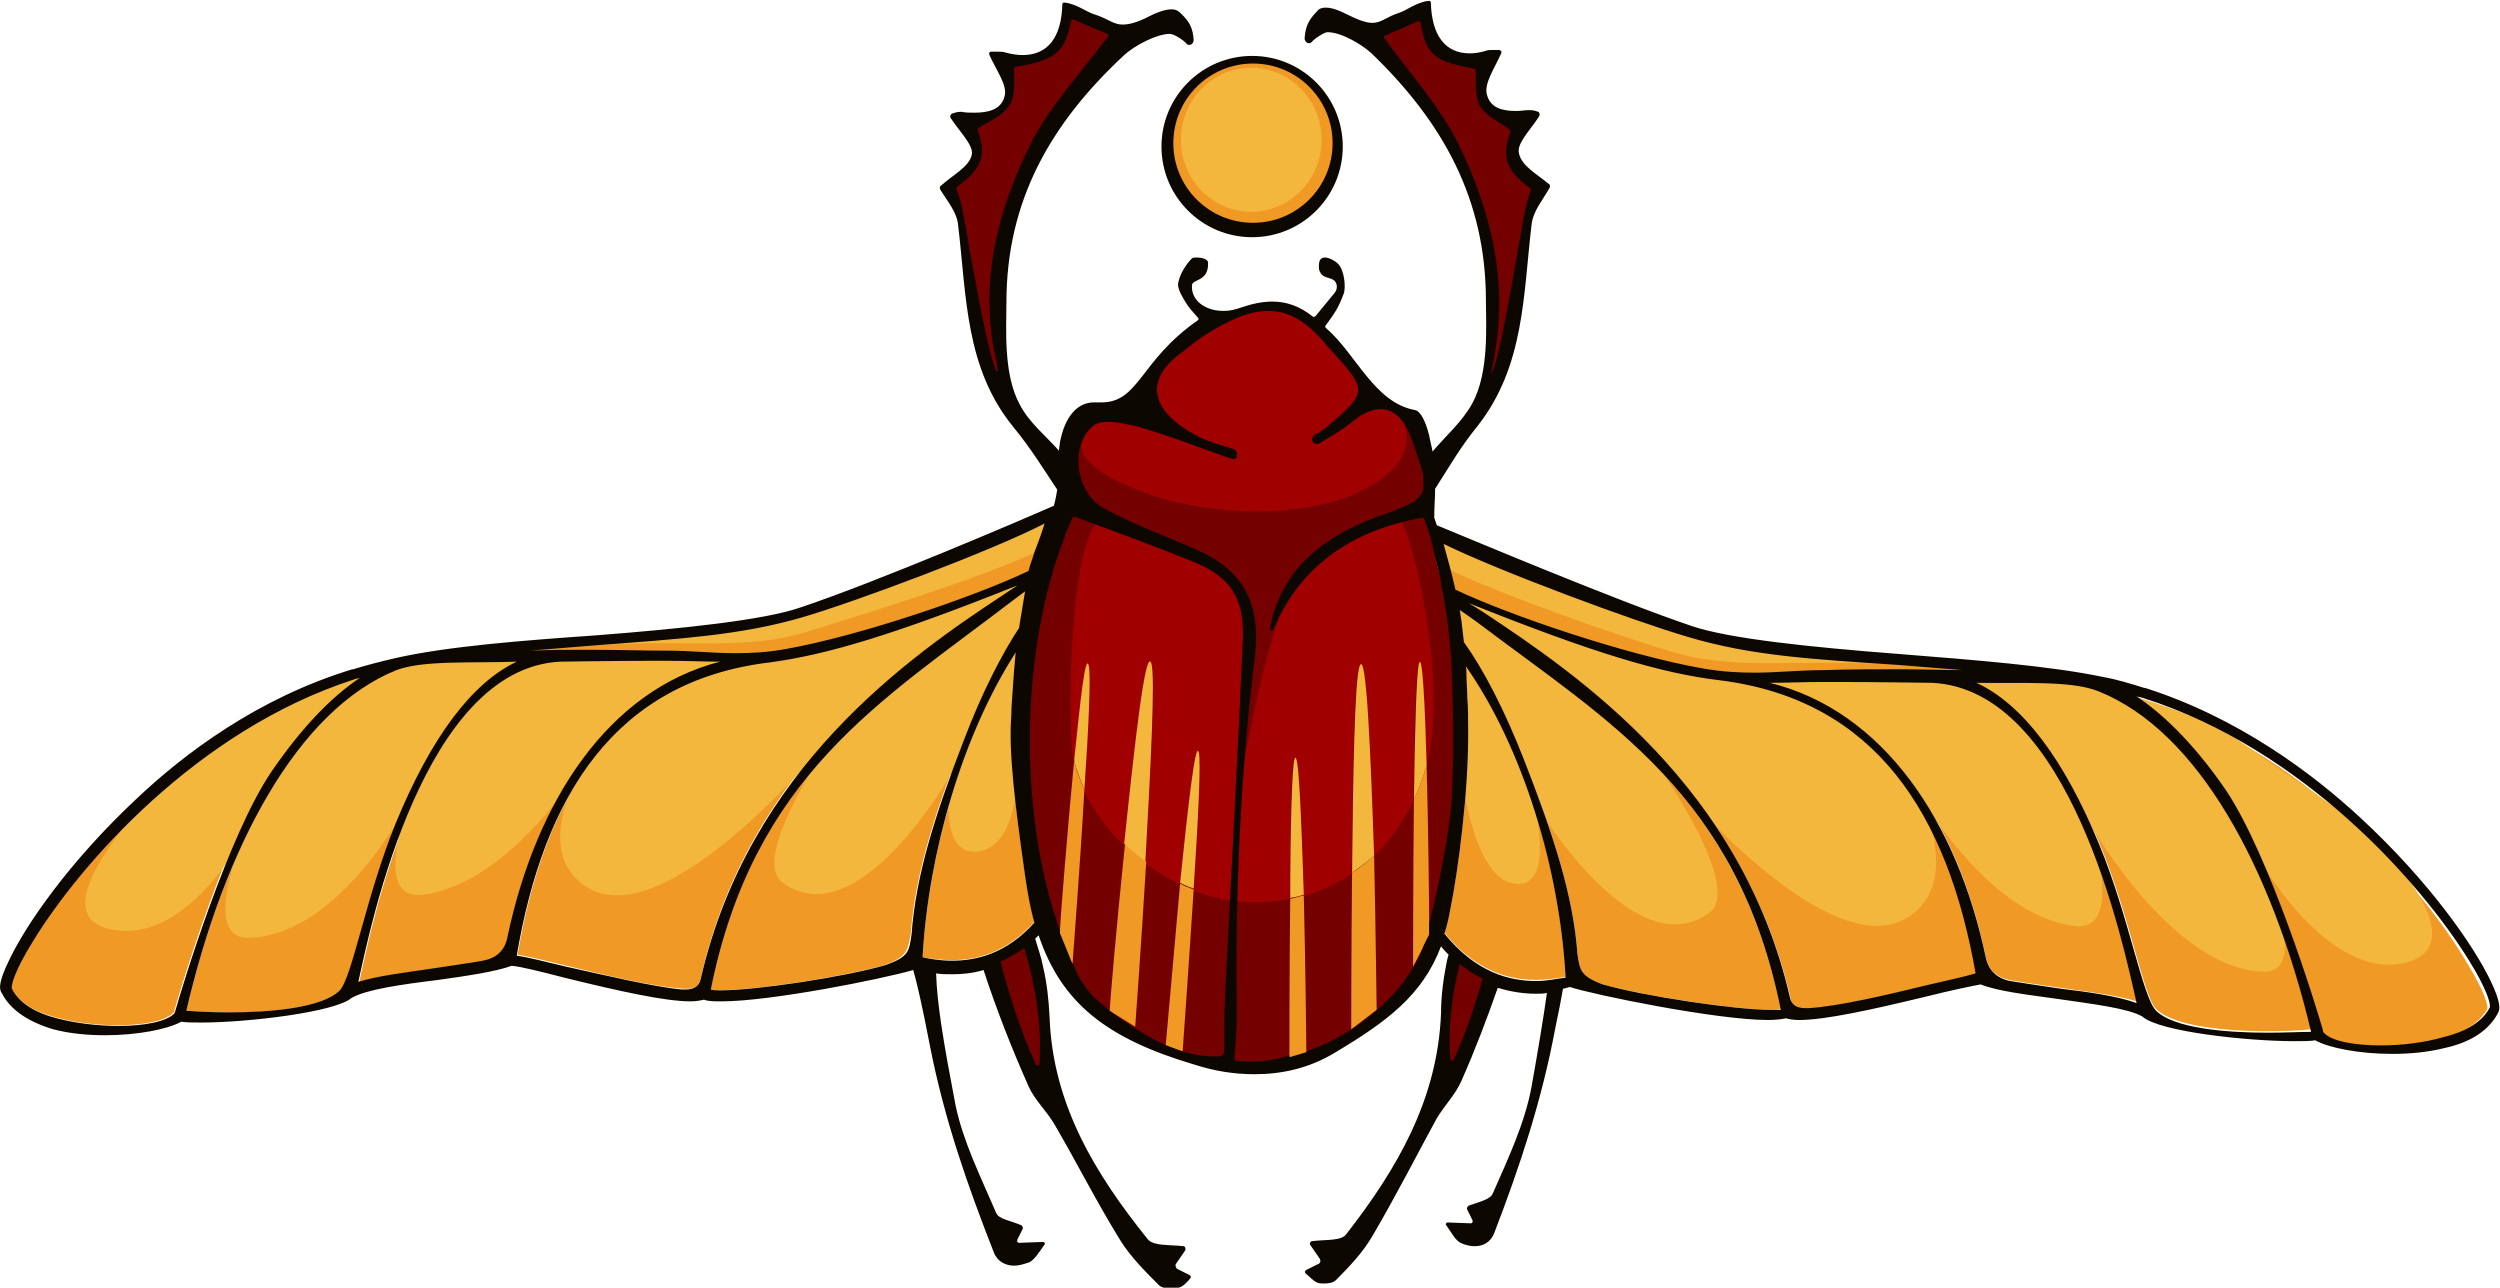 <!-- Generator: Adobe Illustrator 22.1.0, SVG Export Plug-In  -->
<svg version="1.1"
	 xmlns="http://www.w3.org/2000/svg" xmlns:xlink="http://www.w3.org/1999/xlink" xmlns:a="http://ns.adobe.com/AdobeSVGViewerExtensions/3.0/"
	 x="0px" y="0px" width="295.1px" height="152px" viewBox="0 0 295.1 152" style="enable-background:new 0 0 295.1 152;"
	 xml:space="preserve">
<style type="text/css">
	.st0{fill:#F19925;}
	.st1{fill:#A00000;}
	.st2{fill:#750000;}
	.st3{fill:none;}
	.st4{fill:#F4B73D;}
	.st5{fill:#0C0700;}
</style>
<defs>
</defs>
<g>
	<path class="st0" d="M61,78.1c-5.2,0.1-11-0.3-14.2,1C35.1,83.8,26.5,100,22,119.3c3.8,0.4,15,0.6,18.1-2.4
		c1.6-1.6,3.2-11.1,6.7-19.6C50.9,87.1,55.7,80.7,61,78.1z"/>
	<path class="st0" d="M42.5,79.9c-0.3,0.1-0.5,0.1-0.7,0.2C23.1,86.2,9.3,102,3.8,111c-2.3,3.7-2.6,5.3-2.5,5.6
		c0.8,1.6,2.6,2.8,5.3,3.5c5.1,1.4,12.3,1.2,13.9-0.6c0.1-0.1,0.1-0.2,0.1-0.3c0.8-2.8,6.2-20.7,11.4-28.4
		C35.4,86.1,38.9,82.4,42.5,79.9z"/>
	<path class="st1" d="M133.5,4l-5.1-2c0,0-9.6,12.3-10.2,17.7c-0.7,5.5-0.8,12.8-0.8,12.8s2.5-11.2,5.9-16.3
		C126.6,11.3,133.5,4,133.5,4z"/>
	<path class="st1" d="M161.8,4.4l4.3-2.3c0,0,8.7,12.4,9.5,18c0.8,5.6,1.2,13.3,1.2,13.3s-2.6-11.5-5.7-16.6S161.8,4.4,161.8,4.4z"
		/>
	<path class="st2" d="M175.6,44.6c2-9.3,0.3-18.6-3.7-26.9C169.6,13,166,9,162.8,4.6c-0.1-0.1,0-0.3,0.1-0.3l4.9-2.3
		c0.1-0.1,0.3,0,0.3,0.2c0.7,4.1,1.8,5,6.2,5.8c0.1,0,0.2,0.1,0.2,0.2c0,1.6-0.1,3.2,0.7,4.3c0.8,1.2,2.2,1.8,3.5,2.6
		c0.1,0.1,0.1,0.2,0.1,0.3c-1.2,3.1-0.4,4.7,2.3,6.7c0.1,0.1,0.1,0.2,0.1,0.3c-0.8,1.7-1.2,5.9-1.6,8.2c-1,5.2-2.6,12.9-3.5,14.9
		c0,0.1,0,0.1-0.1,0.1c0-0.1,0-0.2,0.1-0.3C176,44.8,175.5,44.8,175.6,44.6z"/>
	<path class="st2" d="M117.8,43.1c-2-9,0.1-17.6,4.1-25.6c2.2-4.5,6.1-8.8,9.3-13.1c0.1-0.1,0-0.3-0.1-0.3l-4.6-2
		c-0.1-0.1-0.3,0-0.3,0.2c-0.7,4-2.2,4.7-6.6,5.5c-0.1,0-0.2,0.1-0.2,0.2c0,1.6,0,3.3-0.8,4.4c-0.8,1.1-2.3,1.8-3.6,2.6
		c-0.1,0.1-0.1,0.2-0.1,0.3c1.2,3,0.2,4.7-2.5,6.6c-0.1,0.1-0.1,0.2-0.1,0.3c0.8,1.7,1.3,5.2,1.7,7.4c0.9,5,2.8,13.3,3.7,15.3
		c0,0,0,0.1,0.1,0.1c0-0.1,0-0.2-0.1-0.3C117.7,44.3,117.9,43.2,117.8,43.1z"/>
	<path class="st2" d="M148.8,36.2c4.1,0.2,7.6,2.5,9.8,5.6c2.2,3.1,6.1,6.7,7.3,7.2s3,8.1,2.8,11.1c-0.2,3.1,2.6,9.4,2.9,12.4
		c0.2,2.9,2.4,29.6-1.9,37.8s-13.8,18.1-23.4,16c-9.6-2.1-22.1-6.2-24.2-21.6s-3.2-30.2,0.6-38s2.6-12.8,3.6-15.3
		c1-2.5,4.8-3.1,7.2-4.8C135.9,44.7,141.4,35.8,148.8,36.2z"/>
	<path class="st3" d="M126.1,62.6c0.2-0.4,0.3-0.8,0.5-1.2C126.4,61.8,126.2,62.2,126.1,62.6z"/>
	<path class="st3" d="M152.2,124.7c-0.1,0-0.3,0.1-0.4,0.1C151.9,124.8,152,124.7,152.2,124.7z"/>
	<path class="st3" d="M145.7,125c0,0.1,0.1,0.2,0.2,0.2C145.8,125.2,145.7,125.2,145.7,125z"/>
	<path class="st3" d="M125.7,63.5C125.7,63.5,125.7,63.5,125.7,63.5C125.7,63.5,125.7,63.5,125.7,63.5z"/>
	<path class="st3" d="M144.5,124.2c0,0,0,0.1-0.1,0.2C144.5,124.3,144.5,124.2,144.5,124.2z"/>
	<path class="st2" d="M170.8,126.6c0,0.3,0.4,0.3,0.5,0.1c1.7-3.8,3-7.7,4.1-11.7c-1.1-0.5-2.2-1.2-3.3-2.1
		C171,117.3,170.5,121.8,170.8,126.6z"/>
	<path class="st2" d="M123,127.4c0.4-5.9-0.5-11.4-2.3-16.7c-1.1,0.8-2.2,1.5-3.3,2c1.3,5,2.9,10,5.1,14.8
		C122.6,127.7,123,127.6,123,127.4z"/>
	<path class="st0" d="M42.4,116c2.2-0.7,5.5-1.2,8.9-1.6c2-0.3,4.1-0.6,5.8-0.9c1.6-0.3,2.5-1.3,2.9-2.8
		c3.3-16.1,11.9-29.1,25.1-32.4c-2,0-3.9-0.1-6.3-0.1c-3.9,0-12.5,0.1-12.5,0.1C50,78.9,43.9,109,42.4,116z"/>
	<path class="st0" d="M83.8,116.8c2.8,0.5,15.4-1.4,20.7-2.9c2.6-1,2.6-1.7,3-3.6c0.5-7,2.8-14.2,6.2-22.9c2.1-5.4,4.4-10,6.5-13.2
		c0.1-0.8,0.2-1.7,0.4-2.5c0.1-0.6,0.2-1.2,0.3-1.8c-0.5,0.4-1.1,0.7-1.6,1.2C103.9,82.8,88.9,91.5,83.8,116.8z"/>
	<path class="st0" d="M108.9,113C108.9,113,108.9,113,108.9,113c2.6,0.4,8.2,1.4,13.2-4.2c-0.5-1.7-0.8-3.5-1.1-5.5
		c-0.6-4.3-1.8-12.4-1.7-17.3c0-0.8,0-1.6,0.1-2.6c0.1-1.3,0.2-2.8,0.3-4.4c0.1-0.7,0.1-1.4,0.2-2.1
		C113.6,86.8,109.6,100.7,108.9,113z"/>
	<path class="st0" d="M61.1,112.7c1.3,0.2,3.3,0.7,5.8,1.3c4.1,1,10.3,2.5,13.7,2.7c1.1,0.1,1.9-0.1,2.1-1.2
		c5.6-24.9,24.5-38,35.8-45.6c0.6-0.4,1-0.6,1.5-1c-14.5,5.9-22.5,8.3-29.3,9.1C72.6,80.4,64.3,93.8,61.1,112.7z"/>
	<path class="st0" d="M234.4,112.9c0.3,1.6,1.3,2.5,2.9,2.8c1.7,0.3,3.8,0.6,5.9,0.9c3.5,0.5,6.8,0.9,9,1.6
		c-1.6-6.9-7.8-37.1-24.2-37.8c0,0-8.8-0.1-12.7-0.1c-2.4,0-4.4,0.1-6.4,0.1C222.3,83.8,231,96.8,234.4,112.9z"/>
	<path class="st4" d="M126,59.8l-29.7,12c0,0-13.3,3.6-24.1,3.7c-10.8,0.1-32.5,2.7-40.3,8.3s-9.9,5-13.8,9.6
		c-3.9,4.6-12.3,14.4-5.4,16.2C22,112,28.9,98.4,28.9,98.4s-5.5,12.5,0.5,12.3c10.9-0.3,19-16.3,19-16.3s-4.8,12.1,1.6,11.2
		c10.4-1.4,18.8-15.4,18.8-15.4s-6.5,10.7,0.8,14.7c10.1,5.5,30.1-19.8,30.1-19.8s-11.7,15.9-7.3,19.1c9,6.5,19.9-12.9,19.9-12.9
		s-1.9,9.9,3.2,9.2c5.1-0.7,4.6-10.8,4.6-10.8s0.3-6.2,0.8-11.1C121.5,73.7,126,59.8,126,59.8z"/>
	<path class="st0" d="M70,76.2c-2.4,0.2-4.9,0.4-7.3,0.6c5.5-0.1,11.1,0,16.1,0c4.9,0,8.6,0.8,14.1-0.2c8.9-1.6,22.3-6.2,28.6-9.2
		c0.2-0.8,0.4-1.6,0.7-2.2c0.5-1.3,0.5,0.5,0.8-0.4c-6.3,3.2-22,8-28.5,10C87.2,76.8,80.4,75.4,70,76.2z"/>
	<path class="st0" d="M247.7,81.4c-3.2-1.2-9.1-0.8-14.4-1c5.4,2.5,10.2,8.9,14.5,19.1c3.6,8.6,5.2,18.1,6.7,19.6
		c3.1,3,14.5,2.8,18.3,2.4C268.2,102.3,259.5,86.1,247.7,81.4z"/>
	<path class="st0" d="M172.8,75.8c2.3,3.2,4.8,8,7.1,13.9c3.4,8.7,5.8,15.9,6.3,22.9c0.3,2,0.3,2.6,3,3.6c5.4,1.5,18.2,3.4,21,2.9
		c-5.2-25.3-20.3-34-35.9-45.8c-0.7-0.5-1.3-1-2-1.4c0.1,0.4,0.1,0.8,0.2,1.2C172.6,74.1,172.7,75,172.8,75.8z"/>
	<path class="st0" d="M252.8,82.5c-0.2-0.1-0.5-0.1-0.8-0.2c3.6,2.4,7.2,6.2,10.5,11c5.3,7.7,10.8,25.6,11.5,28.4
		c0,0.1,0.1,0.2,0.1,0.3c1.6,1.8,8.9,1.9,14.1,0.6c2.7-0.7,4.5-1.9,5.4-3.5c0.1-0.3-0.2-1.9-2.5-5.6
		C285.7,104.3,271.7,88.5,252.8,82.5z"/>
	<path class="st0" d="M213.5,119.1c3.5-0.3,9.8-1.8,13.9-2.7c2.5-0.6,4.6-1.1,5.9-1.3c-3.3-18.9-11.7-32.4-30.2-34.6
		c-6.9-0.9-15-3.3-29.6-9.1c0.6,0.4,0.9,0.6,1.6,1c11.5,7.6,30.6,20.7,36.3,45.6C211.5,118.9,212.4,119.2,213.5,119.1z"/>
	<path class="st0" d="M173.1,79.4c0.1,1,0.1,2,0.1,2.9c0,1.1,0,2.2,0.1,3.4c0.1,7.6-1.2,17.1-2.1,21.5c-0.2,1-0.4,2-0.7,2.9
		c5.4,6.7,11.5,5.7,14.3,5.2c0,0,0,0,0,0c-0.7-12.7-5-27.1-11.7-36.9C173.1,78.8,173.1,79.1,173.1,79.4z"/>
	<path class="st4" d="M169.8,63.7L202,75.3c0,0,13.1,2.7,24,2.8s30.9,4,38.7,9.6s10.4,6.8,15.2,11.2c4.5,4.1,11.1,12.8,4.2,14.7
		c-9.4,2.5-17.8-12.8-17.8-12.8s7,14,0.9,13.9c-11-0.3-20.7-17.8-20.7-17.8s4.7,13.3-1.7,12.4c-10.5-1.4-18.5-16-18.5-16
		s5.9,11.2-1.5,15.2c-10.2,5.5-30.2-19.7-30.2-19.7s11.6,15.8,7.1,19c-9.1,6.5-20.7-13.3-20.7-13.3s2.8,10.6-2.3,9.8
		c-5.1-0.7-6.4-14.3-6.4-14.3s0.6-7.3,0-12.3C171.8,72.7,169.8,63.7,169.8,63.7z"/>
	<path class="st0" d="M201,78.9c5.6,1,9.4,0.3,14.3,0.2c5,0,10.7-0.1,16.3,0c-2.4-0.2-4.9-0.4-7.4-0.6c-10.5-0.8-18.9,0.7-26.3-1.4
		c-6.5-1.9-20.8-6.9-27.3-10.1c0.5,1.7,0.8,0.7,1.2,2.6C178.1,72.6,191.9,77.3,201,78.9z"/>
	<path class="st0" d="M170.1,68.6C170.1,68.6,170.1,68.6,170.1,68.6c-0.2-1-0.4-2-0.7-2.9l0,0C169.6,66.7,169.9,67.6,170.1,68.6z"/>
	<path class="st5" d="M170.3,69.7c-0.1-0.4-0.1-0.7-0.2-1.1c0,0,0,0,0,0C170.1,69,170.2,69.4,170.3,69.7z"/>
	<path class="st5" d="M169.4,65.7L169.4,65.7c-0.4-1.4-0.8-2.8-1.2-4.1C168.6,62.9,169,64.3,169.4,65.7z"/>
	<path class="st1" d="M148.8,36.2c2.7,0.1,6,0.5,9.8,5.6s2.5,4.6,3.8,5.1c1.4,0.5-1.4-1.7,1.4,0.5c2.7,2.2,4.2,6.8-2.8,10.4
		c-7,3.6-18.2,3-24.9,0.7c-7.5-2.6-10.4-5.4-7.1-8.3c3.3-2.8,3.9,0.3,5.2-1.7c1.2-2,2.7-7.6,6.8-9.8
		C145.1,36.5,148.8,36.2,148.8,36.2z"/>
	<path class="st1" d="M165.4,61.6c-1.2-1.1-5.3,0.7-5.9,1.9c-0.6,1.1-6.3,4-7.3,6.3c-3.3,7.3-5.5,21.2-5.5,21.2s1.3-13.1,0-19.1
		s-11.5-8.1-11.5-8.1s-4.1-3.3-5.5-2.3c-2.9,2.3-3.7,18.1-3.2,26.5c0,0.6,0.1,1.2,0.3,1.9c0.7-6.9,1.4-12.5,1.7-11.2
		c0.2,0.9-0.1,7.5-0.5,14.7c1.1,2.3,2.7,4.5,4.7,6.4c1.1-11.5,2.5-23.3,3.2-21.3c0.5,1.4-0.1,12.7-0.7,23.4c1.3,1,2.7,1.8,4.1,2.5
		c0.8-8.7,1.8-16.9,2.2-15.4c0.3,1-0.1,8.3-0.6,16.1c2.2,0.9,4.6,1.4,7,1.4c1.5,0,2.9-0.1,4.3-0.4c0.1-7.9,0.2-15.5,0.5-16.4
		c0.5-1.5,0.8,7.1,1.1,16.1c2.1-0.6,4-1.5,5.7-2.6c0.1-11,0.4-23,0.9-24.4c0.8-2,1.3,10.7,1.6,22.4c2-1.8,3.6-4.1,4.8-6.6
		c0.1-7.8,0.3-15.1,0.6-16.1c0.4-1.3,0.7,4.8,0.9,12c0.1-0.5,0.3-1.1,0.4-1.6C170.7,78.7,166.5,62.8,165.4,61.6z"/>
	<path class="st0" d="M152.2,124.7c0,0.1,0,0.2,0,0.2l2-0.6c0,0,0,0,0-0.1c0-1.1-0.1-10-0.3-18.5c-0.5,0.1-1.1,0.3-1.6,0.4
		C152.2,114.5,152.2,123.4,152.2,124.7z"/>
	<path class="st4" d="M152.8,89.6c-0.3,1-0.5,8.5-0.5,16.4c0.5-0.1,1.1-0.2,1.6-0.4C153.6,96.6,153.3,88.1,152.8,89.6z"/>
	<path class="st0" d="M159.5,121.5l3-2.3c0,0-0.1-8.8-0.3-18.2c-0.8,0.7-1.6,1.4-2.6,2C159.5,112.7,159.5,121.5,159.5,121.5z"/>
	<path class="st4" d="M160.5,78.6c-0.6,1.4-0.8,13.4-0.9,24.4c0.9-0.6,1.8-1.3,2.6-2C161.8,89.3,161.3,76.6,160.5,78.6z"/>
	<path class="st0" d="M166.8,114.1l1.3-2.5l0.6-1.2c0,0,0-0.3,0-0.9c0-2.8-0.1-11.6-0.3-19.2c-0.4,1.4-0.9,2.8-1.5,4.1
		C166.8,103.9,166.8,114.1,166.8,114.1z"/>
	<path class="st4" d="M167.5,78.3c-0.3,0.9-0.5,8.3-0.6,16.1c0.6-1.3,1.1-2.7,1.5-4.1C168.2,83.1,167.9,77,167.5,78.3z"/>
	<path class="st0" d="M137.6,123.4C137.6,123.4,137.6,123.4,137.6,123.4L137.6,123.4l2,0.7c0,0,0.7-9.8,1.3-19.1
		c-0.5-0.2-1.1-0.4-1.6-0.7C138.5,113.4,137.6,123.3,137.6,123.4z"/>
	<path class="st4" d="M141.5,88.8c-0.4-1.5-1.3,6.7-2.2,15.4c0.5,0.3,1.1,0.5,1.6,0.7C141.4,97.2,141.8,89.8,141.5,88.8z"/>
	<path class="st0" d="M131,119.3C131,119.3,131,119.4,131,119.3l0.6,0.4l2.4,1.5c0,0,0.7-9.5,1.3-19.5c-0.9-0.7-1.7-1.4-2.5-2.1
		C131.8,109.2,131,118.5,131,119.3z"/>
	<path class="st4" d="M135.9,78.3c-0.7-2-2,9.8-3.2,21.3c0.8,0.7,1.6,1.4,2.5,2.1C135.8,91,136.4,79.7,135.9,78.3z"/>
	<path class="st0" d="M125.1,110c0,0.2,0,0.3,0,0.3l1.5,3.7c0,0,0-0.1,0-0.2c0.1-1.6,0.9-11.6,1.4-20.6c-0.5-1.1-1-2.3-1.2-3.5
		C126,98,125.2,108.1,125.1,110z"/>
	<path class="st4" d="M128.5,78.5c-0.4-1.3-1,4.4-1.7,11.2c0.2,1.1,0.7,2.3,1.2,3.5C128.5,86,128.8,79.4,128.5,78.5z"/>
	<g>
		<path class="st3" d="M115.9,76.7c-12.9,9.7-24.2,18.1-29,37.7c4.7-0.3,12.9-1.7,16.9-2.8c0.7-0.3,1-0.5,1.1-0.5
			c0.1-0.2,0.1-0.6,0.2-0.9l0-0.1c0.6-7.3,2.9-14.7,6.4-23.5C112.9,82.8,114.4,79.5,115.9,76.7z"/>
		<path class="st3" d="M91.2,80.5c-8.1,1-14.3,4.3-18.9,10.2c-3.9,4.9-6.6,11.5-8.3,20.1c1,0.2,2.2,0.5,3.5,0.8
			c3.7,0.9,9.8,2.4,13.1,2.7c1.4-5.8,3.5-11.3,6.5-16.5c2.6-4.6,5.9-9.1,9.7-13.2c2.5-2.7,5.1-5,7.6-7.2C99.1,79.1,95,80,91.2,80.5z
			"/>
		<path class="st3" d="M66.3,80.7c-5.7,0.2-10.7,5-14.9,14.3c-2.9,6.3-4.7,13.2-5.8,17.8c1.6-0.3,3.5-0.5,5.3-0.8
			c2-0.3,4-0.6,5.7-0.9c0.6-0.1,0.8-0.3,0.9-0.9c1.8-8.6,5-16.2,9.3-22c2.3-3,4.8-5.6,7.5-7.6C70.7,80.6,66.7,80.7,66.3,80.7z"/>
		<path class="st3" d="M139.7,68.8c-3.2-1.3-6.5-2.5-9.6-3.7c-0.7-0.3-1.4-0.5-2.1-0.8l0,0.1l0,0l0,0c-2.4,6.1-3.8,13.9-3.9,21.8
			c-0.1,8.3,1,16.2,3.4,22.9l0.2,0.5l0,0.2l0.2,0.5l1.1,2.4c0.2,0.5,0.4,0.9,0.6,1.3c0.6,1.2,1.5,2.1,3,3.3l0.4,0.3l0.1,0l0.1,0
			c0.3,0.2,0.6,0.4,0.9,0.6c1.4,0.9,3,2,4.7,2.7l0,0l0,0c1.2,0.5,2.3,0.8,3.4,1c0-1.4,0-2.8,0.1-4.2c0.3-5,0.5-10.2,0.8-15.1
			c0.5-8.9,0.9-18,1.3-27.1C144.4,71.9,143.4,70.2,139.7,68.8z"/>
		<path class="st3" d="M131.5,57.8c2.5,1.3,5.1,2.4,7.8,3.5c0.7,0.3,1.5,0.6,2.3,1c3.8,1.6,6.3,3.7,7.7,6.5
			c2.2-4.3,6.3-7.5,12.1-9.7l0.2-0.1c1.6-0.6,3.3-1.2,3.9-1.6c0-0.1,0-0.2,0-0.3c0-0.1,0-0.2,0-0.4c-0.2-0.8-0.6-2.1-1.1-3.6
			c0,0,0-0.1,0-0.1c0,0,0-0.1-0.1-0.1c-0.4-1.1-0.9-1.8-1.2-1.8c-0.2,0-0.7,0.1-1.8,0.9c-1,0.8-2.1,1.5-3.2,2.1
			c-0.3,0.2-0.6,0.3-0.9,0.5c-0.5,0.3-1,0.5-1.6,0.5c-1,0-1.8-0.4-2.4-1.2c-0.6-0.7-0.8-1.6-0.6-2.5c0.2-0.9,0.7-1.6,1.5-2.1
			c0.4-0.2,0.7-0.4,0.9-0.6c1.2-1,2.5-2.1,2.9-2.6c-0.4-0.6-1.5-1.9-2.6-3.1c-0.1-0.1-0.2-0.2-0.2-0.3l0,0c-2.5-3-4.1-3.4-5.2-3.4
			c-1.5,0-3.5,0.8-6.3,2.6c-0.5,0.3-0.9,0.7-1.4,1.1c-0.3,0.2-0.6,0.5-0.9,0.7c-1.3,0.9-2,1.8-1.9,2.5c0,0.7,0.9,1.8,3.2,3.1
			c0.9,0.5,1.9,0.8,3.1,1.2c0.4,0.1,0.8,0.2,1.1,0.4c0.8,0.3,1.4,0.8,1.8,1.5c0.4,0.7,0.4,1.6,0.2,2.3l0,0.1c-0.4,1.2-1.5,2-2.8,2
			c-0.3,0-0.7-0.1-1-0.2c-1-0.4-2-0.7-3-1.1c-2.7-1-5.5-2-8.3-2.8c-1-0.3-1.9-0.4-2.6-0.4c-0.2,0-0.3,0-0.4,0
			c-0.5,0.6-0.8,1.6-0.7,2.6C129.9,56.2,130.6,57.4,131.5,57.8z"/>
		<path class="st3" d="M40.3,109c1-3.7,2.3-8.3,4.1-12.6c2.2-5.3,4.5-9.6,7-13c0.7-1,1.5-1.9,2.3-2.7c-2.4,0.1-4.7,0.2-6.1,0.7
			C42.6,83.4,38,88,33.8,95c-3.5,6-6.5,13.5-8.7,22c0.6,0,1.3,0,1.9,0c6.4,0,10.3-0.9,11.3-1.9C38.8,114.5,39.6,111.4,40.3,109z"/>
		<path class="st3" d="M119.4,108.1c-0.3-1.4-0.6-2.8-0.8-4.5c-0.1-0.5-0.1-1-0.2-1.5c-0.5-3.9-1.3-9.4-1.5-13.7
			c-2.8,6.9-4.7,14.8-5.4,22.5c0.3,0,0.6,0,0.9,0C115,110.9,117.4,110,119.4,108.1z"/>
		<path class="st3" d="M175.8,88.5c-0.2,7.1-1.3,15.2-2.1,19.3c-0.1,0.6-0.3,1.2-0.4,1.8c2.3,2.5,4.9,3.7,8,3.7c0.3,0,0.6,0,0.9,0
			c-0.5-5.5-1.6-11.2-3.4-16.7C177.9,93.7,176.9,91,175.8,88.5z"/>
		<path class="st3" d="M177.9,22.9c-0.4-0.3-0.7-0.7-1-1.1c0.3,0.8,0.5,1.5,0.8,2.3C177.7,23.7,177.8,23.3,177.9,22.9z"/>
		<path class="st3" d="M171.7,10c-0.4-0.1-0.8-0.2-1.2-0.3c0.5,0.6,0.9,1.3,1.4,1.9C171.7,11.1,171.7,10.6,171.7,10z"/>
		<path class="st3" d="M174.1,15.4c0.1,0.2,0.2,0.4,0.3,0.7c0.3,0.7,0.6,1.3,0.9,2c0-0.5,0-1.1,0.1-1.7
			C175,16.1,174.5,15.8,174.1,15.4z"/>
		<path class="st3" d="M121.9,11.9c0.5-0.8,1.1-1.5,1.7-2.3c-0.4,0.1-0.9,0.3-1.5,0.4C122.1,10.7,122,11.3,121.9,11.9z"/>
		<path class="st3" d="M31.5,87.4c-4.1,2.4-8.2,5.4-12.1,8.9c-7.7,6.9-12.1,13.5-13.6,16c-1.2,2-1.7,3.2-2,3.8
			c0.8,0.9,2.2,1.4,3.3,1.7c1.9,0.5,4.4,0.8,6.6,0.8c2.6,0,4-0.4,4.6-0.6c1-3.5,6.2-20.6,11.5-28.5C30.5,88.8,31,88.1,31.5,87.4z"/>
		<path class="st3" d="M119.4,16c0.1-0.3,0.3-0.5,0.4-0.8c-0.5,0.4-1.1,0.8-1.7,1.1c0.1,0.8,0.2,1.5,0.1,2.1
			C118.6,17.7,119,16.8,119.4,16z"/>
		<path class="st3" d="M117.1,21.5c-0.4,0.5-0.9,1-1.4,1.5c0.1,0.5,0.2,1,0.4,1.5C116.3,23.5,116.7,22.5,117.1,21.5z"/>
		<path class="st3" d="M169,94c0.2-5.5,0.2-7,0-13.5c-0.1-3.3-0.5-6.9-1.1-10.3c-0.1-0.3-0.1-0.7-0.2-1c-0.2-0.9-0.4-1.9-0.6-2.8
			c-0.2-0.7-0.4-1.4-0.6-2c-6.8,1.7-11.4,5.5-13.9,11.3c-0.4,0.8-1.1,1.4-2,1.6c0,0.3-0.1,0.6-0.1,0.9c-1.6,13.1-2.3,27-2.1,41.3
			c0,1.2,0,2.3-0.1,3.5c1.1-0.1,1.9-0.3,2.7-0.5l0.2,0l0.1,0l0.1,0c0.1,0,0.1,0,0.2,0l0.1,0l0.1,0l0,0l1.3-0.3l0.4-0.1
			c4.6-1.5,10.5-5.9,12.4-11.1l0.1-0.2l0.1-0.1l0.4-0.7c0-0.1,0-0.2,0-0.3l0-0.3l0.1-0.3C167.5,104.5,168.8,97.8,169,94z"/>
		<path class="st3" d="M221.9,93c-4.7-5.8-11-9.2-19.2-10.2c-3.9-0.5-8.1-1.4-13.3-3.1c2.6,2.1,5.2,4.5,7.7,7.2
			c3.9,4.1,7.2,8.6,9.9,13.2c2.9,5.2,5.1,10.7,6.5,16.5c3.3-0.3,9.3-1.7,13.3-2.7c1.3-0.3,2.5-0.6,3.6-0.8
			C228.6,104.5,225.9,97.9,221.9,93z"/>
		<path class="st3" d="M137.4,6.1c-0.9,0.2-2.5,1-3.4,1.8c-4.4,4.1-7.6,8.1-9.7,12.4c-2.3,4.6-3.4,9.5-3.4,15c0,0.4,0,0.8,0,1.3
			c0,2.8-0.1,7,1.3,9.6c0.4,0.6,0.8,1.2,1.3,1.8c1.6-3,4.3-3.3,5.3-3.3c0.2,0,0.4,0,0.6,0c0.1,0,0.3,0,0.4,0c1.1,0,1.6-0.5,3.2-2.6
			c1.1-1.4,2.6-3.3,4.8-5.2c-0.1-0.1-0.2-0.3-0.3-0.4l-0.1-0.1c-0.5-1-1.4-2.4-1-4c0.4-1.4,1.3-3,2.4-4c0.3-0.3,0.7-0.5,1.1-0.6
			c-3.2-2.4-5.3-6.2-5.3-10.5c0-4,1.8-7.6,4.6-10c-0.5-0.1-1-0.4-1.4-0.8C137.8,6.4,137.6,6.2,137.4,6.1z"/>
		<path class="st3" d="M291.1,118.4c-0.2-0.6-0.8-1.8-2-3.8c-1.5-2.5-6-9.1-13.8-16c-4-3.5-8.1-6.5-12.3-8.9c0.5,0.7,1,1.4,1.5,2.1
			c5.4,7.9,10.6,25,11.7,28.5c0.6,0.2,2.1,0.6,4.7,0.6c2.3,0,4.8-0.3,6.7-0.8C288.9,119.8,290.3,119.3,291.1,118.4z"/>
		<path class="st3" d="M260.8,97.3c-4.2-7-8.9-11.6-14-13.6c-1.4-0.5-3.7-0.7-6.2-0.7c0.8,0.8,1.5,1.7,2.3,2.7
			c2.5,3.3,4.9,7.7,7.1,13c1.8,4.4,3.1,9,4.2,12.6c0.7,2.5,1.6,5.5,2.1,6.2c1,0.9,5,1.9,11.5,1.9c0.7,0,1.3,0,2,0
			C267.4,110.8,264.4,103.3,260.8,97.3z"/>
		<path class="st3" d="M227.9,83c-0.4,0-4.5-0.1-8.2-0.1c2.8,2,5.3,4.5,7.6,7.6c4.4,5.8,7.6,13.4,9.4,22c0.1,0.6,0.3,0.8,1,0.9
			c1.7,0.3,3.7,0.6,5.7,0.9c1.9,0.3,3.8,0.5,5.4,0.8c-1.1-4.5-2.9-11.5-5.9-17.8C238.8,88,233.7,83.2,227.9,83z"/>
		<path class="st3" d="M143.7,33.9c0.1,0,0.3,0,0.5,0c0.4,0,0.8-0.1,1.2-0.2c1.6-0.6,3.1-0.9,4.6-0.9c1.4,0,2.7,0.3,3.9,0.8
			c-0.4-0.5-0.7-1.1-0.8-1.8c-0.1-1.2,0.1-2.1,0.6-2.9c-1.8,0.9-3.8,1.4-6,1.4c-1.1,0-2.1-0.1-3.1-0.4c0,0.2,0.1,0.4,0.1,0.6
			C144.9,32.2,144.3,33.2,143.7,33.9z"/>
		<path class="st3" d="M159.5,38c0.8,0.9,1.6,1.9,2.3,2.9c1.8,2.4,3.4,4.5,5.5,4.8c1.4,0.2,2.2,1.3,2.8,2.5c0.5-0.6,1-1.3,1.4-2
			c1.4-2.6,1.3-6.8,1.3-9.6c0-0.5,0-0.9,0-1.3c0-5.5-1.1-10.4-3.3-15c-2.1-4.3-5.1-8.4-9.4-12.4c-0.8-0.8-2.3-1.6-3.2-1.8
			c-0.2,0.1-0.4,0.3-0.5,0.4c-0.2,0.2-0.4,0.4-0.6,0.5c3,2.4,5,6.1,5,10.3c0,4.3-2.1,8.1-5.2,10.5c0.2,0,0.4-0.1,0.6-0.1
			c1.6,0,2.9,1.1,3.2,1.3c1.8,1.6,1.8,5,1.3,6.3C160.4,36.5,160,37.2,159.5,38z"/>
		<path class="st3" d="M177.7,79C177.7,79,177.7,79,177.7,79c1.5,2.7,3,6.1,4.4,9.8c3.5,8.9,5.9,16.3,6.4,23.5l0,0.1
			c0.1,0.3,0.1,0.8,0.2,0.9c0.1,0.1,0.4,0.2,1.1,0.5c4,1.1,12.4,2.4,17.2,2.8C202.2,97.1,190.8,88.7,177.7,79z"/>
		<path class="st5" d="M294.9,119.5c0.2-0.4,0.3-1.2-0.9-3.7c-2-4.2-7.3-11.8-15.3-19.2c-5.7-5.3-14.5-11.9-25.5-15.4l0,0
			c0,0-0.1,0-0.1,0c-1.6-0.5-3.2-1-4.9-1.3c-6.2-1.3-15.2-2-24-2.7c-10.4-0.8-20.1-1.8-24.5-3.3c-8.9-3-26.2-10.3-30.1-11.9
			c-0.1-0.3-0.2-0.6-0.3-0.9c0,0,0,0,0-0.1c0-1.1,0.1-2.2,0.1-3.3c1.8-2.8,2.9-4.8,5-7.4c5.6-7.1,5.4-15.6,6.4-23.9
			c0.2-1.5,1.3-2.8,2.1-4.2c0.1-0.2,0.1-0.4-0.1-0.5c-1.3-1.1-3.2-2.1-3.5-3.6c-0.3-1.2,1.4-2.8,2.4-4.4c0.1-0.2,0-0.4-0.1-0.5
			c-0.3-0.1-0.6-0.2-1-0.2c0,0-0.1,0-0.1,0c-0.5,0-1,0.1-1.5,0.1c-1.6,0-3.1-0.3-3.5-2c-0.3-1.3,0.9-3,1.7-4.8
			c0.1-0.2,0-0.3-0.2-0.4c-0.2,0-0.5,0-0.8,0c-0.3,0-0.6,0-0.8,0.1c-0.7,0.2-1.3,0.3-1.9,0.3c-2.9,0-4.5-2.1-4.6-6
			c0-0.1-0.1-0.2-0.2-0.2c0,0,0,0,0,0c-1.4,0.1-2.8,1.2-3.5,1.4c-1.6,0.5-2.1,1.2-3.2,1.2c-0.7,0-1.6-0.3-3-1
			c-0.6-0.3-1.6-0.8-2.5-0.8c-0.4,0-0.8,0.1-1,0.4c-1.1,1.1-1.4,1.9-1.5,3.2c0,0.3,0.2,0.6,0.5,0.6c0.1,0,0.2,0,0.3-0.1
			c0.3-0.4,1.5-1.2,1.9-1.2c1.6,0,4,1.4,5.2,2.5c8.4,8.1,13.5,17.2,13.5,29.2c0,2.9,0.4,8.4-1.6,12.1c-1.2,2.2-3.1,3.8-4.7,5.7
			c-0.1-0.6-0.3-1.3-0.4-1.9c-0.4-1.6-1-2.9-1.7-3c-4.8-0.9-6.9-6.6-10.5-9.7c-0.1-0.1-0.1-0.2,0-0.3c1.1-1.5,1.5-2.1,2.1-3.7
			c0.3-0.7,0.1-2.9-0.7-3.6c-0.3-0.3-1-0.7-1.5-0.7c-0.5,0-0.8,0.3-0.7,1.4c0.1,0.4,0.4,0.8,0.8,0.9l0.6,0.2c0.7,0.2,0.9,1,0.5,1.6
			l-2.3,2.8c0,0-0.1,0.1-0.2,0.1c0,0-0.1,0-0.1,0c-1.6-1.3-3.2-1.8-4.8-1.8c-1.3,0-2.5,0.3-3.7,0.7c-0.7,0.3-1.4,0.4-2.1,0.4
			c-2.1,0-3.8-1.2-3.7-3c0-0.8,2-0.4,1.9-2.7c0-0.4-0.7-0.6-1.3-0.6c-0.3,0-0.5,0-0.6,0.1c-0.7,0.7-1.4,1.8-1.6,2.8
			c-0.2,0.7,0.4,1.6,0.8,2.3c0.4,0.7,0.9,1.2,1.5,1.9c0.1,0.1,0.1,0.2,0,0.3c-6.9,4.8-6.9,9.7-11.4,9.7c-0.2,0-0.4,0-0.6,0
			c-0.1,0-0.2,0-0.3,0c-1.8,0-3.4,1.5-4,4.8c0,0.3-0.1,0.6-0.1,0.9c-1.6-1.8-3.5-3.3-4.6-5.4c-2-3.6-1.6-9.1-1.6-12.1
			c0-12,5.2-21.1,13.9-29.2c1.2-1.1,3.8-2.5,5.4-2.5c0.5,0,1.7,0.8,2,1.2c0.1,0.1,0.2,0.1,0.3,0.1c0.3,0,0.5-0.3,0.5-0.6
			c-0.1-1.3-0.4-2.1-1.6-3.2c-0.3-0.3-0.6-0.4-1-0.4c-0.9,0-2,0.5-2.6,0.8c-1.5,0.8-2.5,1-3.2,1c-1.1,0-1.7-0.7-3.3-1.2
			c-0.8-0.2-2.2-1.3-3.6-1.4c0,0,0,0,0,0c-0.1,0-0.2,0.1-0.2,0.2c-0.1,3.9-1.7,6-4.7,6c-0.6,0-1.3-0.1-2-0.3
			c-0.3-0.1-0.6-0.1-0.9-0.1c-0.3,0-0.6,0-0.8,0c-0.2,0-0.3,0.2-0.2,0.4c0.8,1.8,2.1,3.5,1.8,4.8c-0.4,1.7-2,2-3.6,2
			c-0.5,0-1,0-1.5-0.1c0,0-0.1,0-0.1,0c-0.4,0-0.7,0.1-1,0.2c-0.2,0.1-0.3,0.3-0.2,0.5c1.1,1.7,2.8,3.3,2.5,4.4
			c-0.3,1.4-2.3,2.4-3.6,3.6c-0.2,0.1-0.2,0.3-0.1,0.5c0.8,1.3,2,2.7,2.1,4.2c1,8.3,0.8,16.9,6.6,23.9c2.1,2.6,3.3,4.6,5.1,7.3
			c-0.1,0.6-0.2,1.2-0.4,1.9c-3.4,1.5-20.9,9-29.9,12c-4.3,1.5-13.9,2.5-24.2,3.3c-8.6,0.6-17.6,1.3-23.7,2.7
			c-1.7,0.4-3.3,0.8-4.9,1.3c0,0-0.1,0-0.1,0l0,0C30.4,82.4,21.7,89,16.1,94.3C8.2,101.7,3,109.2,1,113.5c-1.2,2.5-1.1,3.3-0.8,3.7
			c1,2,3.1,3.4,6.1,4.3c1.9,0.5,4,0.7,6.1,0.7c3.8,0,7.4-0.7,9-1.6c0.6,0.1,1.4,0.1,2.4,0.1c5.3,0,15.7-1.2,17.7-2.9
			c1.7-1,5.9-1.6,10-2.1c3.6-0.5,7-1,8.9-1.7c1.1,0.1,3.5,0.7,6.2,1.4c6.5,1.6,11.9,2.8,14.9,2.8c0.6,0,1.2-0.1,1.6-0.2
			c0.5,0.2,1.2,0.2,2.1,0.2c5.7,0,18.8-2.6,22.6-3.7c0.4,1.4,1,3.9,2,9.1c1.7,8.6,4.4,16.3,7.5,24.2c0.4,1.1,1.4,1.6,2.4,1.6
			c0.6,0,1.2-0.2,1.8-0.4c0.6-0.3,1.1-1.1,1.8-2.1c0.1-0.1,0-0.3-0.2-0.3c0,0,0,0,0,0l-2.8,0.1c0,0,0,0,0,0c-0.2,0-0.3-0.2-0.2-0.4
			l0.6-1.2c0.1-0.2,0-0.4-0.2-0.5c-1.2-0.5-2.6-0.7-2.9-1.4c-1.8-4.2-3.9-8.4-4.8-12.7c-1.4-7.3-2.2-12-2.3-15.6
			c0.6,0.1,1.2,0.1,1.9,0.1c1.1,0,2.4-0.1,3.7-0.5c1.5,4.6,3.3,9.2,5.3,13.7c0.7,1.6,2.1,2.9,3,4.4c2.7,4.6,5.1,9.4,7.9,13.9
			c1.2,1.9,2.9,3.6,4.5,5.2c0.3,0.3,0.9,0.4,1.5,0.4c0.3,0,0.6,0,0.8-0.1c0.5-0.1,1-0.6,1.4-1.1c0.1-0.1,0.1-0.3-0.1-0.4l-1.4-0.7
			c-0.2-0.1-0.3-0.4-0.2-0.6l1.1-1.6c0.1-0.2,0-0.5-0.2-0.5c-1.7-0.2-3.5,0-4.2-0.8c-6.2-7.7-11.2-15.9-11.6-26.1
			c-0.1-2.1-0.3-4.1-0.8-6.2c-0.2-1.1-0.6-2.1-0.9-3.2c0.1-0.1,0.3-0.3,0.4-0.4c2.7,8,8,12.2,18.5,15.3c2.2,0.7,4.5,1.1,7,1.1
			c3.2,0,6.4-0.7,9.4-2.5c6.2-3.7,10.4-6.8,12.6-12.6c0.3,0.4,0.6,0.7,0.9,1c-0.1,0.2-0.1,0.4-0.2,0.7c-0.4,2-0.7,4.1-0.7,6.2
			c-0.4,10.2-5.2,18.4-11.2,26.1c-0.6,0.8-2.4,0.6-4,0.8c-0.2,0-0.4,0.3-0.2,0.5l1.1,1.6c0.1,0.2,0.1,0.5-0.2,0.6l-1.4,0.7
			c-0.2,0.1-0.2,0.3-0.1,0.4c0.5,0.4,0.9,0.9,1.4,1.1c0.2,0.1,0.5,0.1,0.8,0.1c0.6,0,1.1-0.1,1.4-0.4c1.6-1.6,3.2-3.3,4.3-5.2
			c2.7-4.6,5.1-9.3,7.6-13.9c0.9-1.5,2.2-2.8,2.9-4.4c1.6-3.6,3-7.3,4.3-11c1.6,0.5,3.2,0.7,4.5,0.7c0.5,0,0.9,0,1.3-0.1
			c-0.4,2.9-1,6.5-1.8,11c-0.8,4.4-2.8,8.6-4.6,12.7c-0.3,0.7-1.7,1-2.8,1.4c-0.2,0.1-0.3,0.3-0.2,0.5l0.6,1.2
			c0.1,0.2,0,0.4-0.2,0.4c0,0,0,0,0,0l-2.7-0.1c0,0,0,0,0,0c-0.2,0-0.3,0.2-0.2,0.3c0.7,1,1.1,1.8,1.7,2.1c0.6,0.3,1.2,0.4,1.7,0.4
			c1,0,1.9-0.5,2.3-1.6c3-7.8,5.6-15.6,7.2-24.2c0.4-1.9,0.7-3.4,0.9-4.6c0.1,0,0.2,0,0.4-0.1c0.2,0,0.3-0.1,0.4-0.1
			c2.7,0.9,17.3,3.9,23.4,3.9c0.9,0,1.7-0.1,2.1-0.2c0.4,0.1,0.9,0.2,1.6,0.2c3,0,8.5-1.2,15.1-2.8c2.8-0.7,5.2-1.2,6.3-1.4
			c2,0.8,5.4,1.2,9,1.7c4.1,0.6,8.4,1.1,10.1,2.1c2,1.8,12.5,2.9,17.9,2.9c1,0,1.9,0,2.5-0.1c1.6,0.9,5.2,1.6,9.1,1.6
			c2.1,0,4.2-0.2,6.2-0.7C291.8,123,293.9,121.5,294.9,119.5z M172.2,17.1c-2.2-4.5-5.7-8.3-8.8-12.6c-0.1-0.1,0-0.3,0.1-0.3
			l3.9-1.7c0,0,0.1,0,0.1,0c0.1,0,0.2,0.1,0.2,0.2c0.6,4,2,4.6,6.3,5.4c0.1,0,0.2,0.1,0.2,0.2c0,1.6-0.1,3.3,0.6,4.4
			c0.8,1.1,2.2,1.7,3.4,2.6c0.1,0.1,0.1,0.2,0.1,0.3c-1.2,3-0.3,4.7,2.3,6.6c0.1,0.1,0.1,0.2,0.1,0.3c-0.7,1.7-1.1,4.7-1.5,6.9
			c-0.9,5-2.2,12.7-3.1,14.6c0,0,0,0.1-0.1,0.1c0-0.1,0-0.2,0.1-0.3c0-0.3,0.1-0.6,0.1-0.8C178.2,33.8,176.1,25.1,172.2,17.1z
			 M117.6,43.8c-0.9-1.9-2.3-9.7-3.2-14.6c-0.4-2.2-0.8-5.3-1.5-6.9c0-0.1,0-0.2,0.1-0.3c2.7-1.9,3.6-3.6,2.4-6.6
			c0-0.1,0-0.2,0.1-0.3c1.3-0.8,2.8-1.4,3.6-2.6c0.8-1.1,0.6-2.8,0.6-4.4c0-0.1,0.1-0.2,0.2-0.2c4.4-0.8,5.8-1.5,6.5-5.4
			c0-0.1,0.1-0.2,0.2-0.2c0,0,0.1,0,0.1,0l4,1.7c0.1,0.1,0.2,0.2,0.1,0.3c-3.2,4.3-6.8,8.1-9.1,12.6c-4,8-6.2,16.7-4.1,25.7
			c0,0.2,0.1,0.5,0.1,0.8c0,0.1,0,0.2,0.1,0.3C117.6,43.9,117.6,43.9,117.6,43.8z M199.3,75.2c7.4,2.2,14.4,2.6,24.9,3.3
			c2.5,0.2,5,0.4,7.4,0.6c-2.3,0-4.6-0.1-6.9-0.1c-3.3,0-6.4,0-9.4,0.1c-2.9,0-5.5,0.3-8.2,0.3c-1.9,0-3.8-0.1-6.1-0.5
			c-9.1-1.6-22.9-6.3-29.2-9.3c-0.4-1.8-0.9-3.6-1.4-5.4C176.9,67.4,192.8,73.3,199.3,75.2z M70,76.2c10.4-0.8,17.3-1.2,24.6-3.3
			c6.5-1.9,22.5-7.9,28.7-11.1c-0.3,1-0.7,2.1-1.2,3.4c-0.2,0.7-0.5,1.4-0.7,2.2c-6.3,3-19.7,7.6-28.6,9.2c-2.2,0.4-4.1,0.5-6,0.5
			c-2.7,0-5.2-0.3-8.1-0.3c-2.9,0-6-0.1-9.3-0.1c-2.3,0-4.5,0-6.8,0.1C65.1,76.6,67.6,76.4,70,76.2z M20.7,119.3
			c0,0.1-0.1,0.2-0.1,0.3c-0.9,1-3.6,1.5-6.6,1.5c-2.4,0-5-0.3-7.3-0.9c-2.7-0.7-4.5-1.9-5.3-3.5c-0.1-0.3,0.2-1.9,2.5-5.6
			c5.5-9,19.3-24.9,37.9-30.9c0.2-0.1,0.5-0.1,0.7-0.2c-3.6,2.4-7.1,6.2-10.4,11C26.9,98.6,21.5,116.5,20.7,119.3z M40.1,116.9
			c-2.1,2.1-8.3,2.6-13.1,2.6c-2.1,0-3.9-0.1-5-0.2c4.5-19.3,13.1-35.5,24.8-40.2c3.2-1.2,9-0.8,14.2-1c-5.3,2.5-10.1,8.9-14.3,19.1
			C43.2,105.8,41.6,115.3,40.1,116.9z M59.9,110.6c-0.3,1.6-1.3,2.5-2.9,2.8c-1.7,0.3-3.8,0.6-5.8,0.9c-3.4,0.5-6.7,0.9-8.9,1.6
			c1.5-6.9,7.7-37.1,23.9-37.8c0,0,6.8-0.1,11-0.1c0.6,0,1.1,0,1.5,0c2.4,0,4.3,0.1,6.3,0.1C71.8,81.5,63.3,94.5,59.9,110.6z
			 M82.7,115.6c-0.2,0.9-0.9,1.2-1.8,1.2c-0.1,0-0.2,0-0.4,0c-3.4-0.3-9.6-1.8-13.7-2.7c-2.5-0.6-4.5-1.1-5.8-1.3
			c3.2-18.9,11.6-32.4,29.8-34.6c6.8-0.9,14.8-3.3,29.3-9.1c-0.6,0.4-0.9,0.6-1.5,1C107.2,77.6,88.4,90.7,82.7,115.6z M107.6,110.3
			c-0.3,2-0.3,2.6-3,3.6c-4.8,1.4-15.3,3-19.5,3c-0.5,0-0.9,0-1.2-0.1c5.1-25.3,20.1-34,35.5-45.8c0.5-0.4,1.1-0.8,1.6-1.2
			c-0.1,0.6-0.2,1.2-0.3,1.8c-0.1,0.8-0.3,1.6-0.4,2.5c-2.1,3.2-4.4,7.7-6.5,13.2C110.4,96.1,108.1,103.3,107.6,110.3z M112.4,113.4
			c-1.4,0-2.6-0.2-3.5-0.4c0,0,0,0,0,0c0.7-12.4,4.7-26.2,11-36c-0.1,0.7-0.1,1.4-0.2,2.1c-0.1,1.5-0.2,3-0.3,4.4
			c0,1-0.1,1.8-0.1,2.6c-0.1,4.9,1.1,13,1.7,17.3c0.3,2,0.6,3.8,1.1,5.5C118.8,112.6,115.2,113.4,112.4,113.4z M122.7,125.6
			c0,0.1-0.1,0.2-0.2,0.2c-0.1,0-0.2,0-0.2-0.1c-1.8-3.9-3.1-8-4.2-12.2c0.9-0.4,1.8-0.9,2.8-1.6C122.2,116.2,123,120.8,122.7,125.6
			z M144.5,124.2c0,0.1,0,0.1-0.1,0.2c-0.1,0.1-0.2,0.3-0.3,0.3c-0.2,0-0.5,0-0.7,0c-2.1,0-3.9-0.5-5.7-1.3l-0.1,0c0,0,0,0,0,0
			c-1.7-0.8-3.4-1.8-5.1-3c-0.3-0.2-0.7-0.5-1-0.7l-0.6-0.4c0,0,0,0,0-0.1c-1.7-1.3-2.9-2.5-3.7-4.2c-0.2-0.4-0.4-0.9-0.6-1.4
			c0,0.1,0,0.2,0,0.2l-1.5-3.7c0,0,0-0.1,0-0.3c-5.1-14.4-4.5-33.5,0.6-46.5c0,0,0,0,0-0.1c0.1-0.3,0.2-0.6,0.4-0.9
			c0.2-0.4,0.3-0.8,0.5-1.2c0-0.1,0.1-0.1,0.2-0.1c0,0,0.1,0,0.1,0c4.6,1.7,9.2,3.4,13.7,5.2c4.6,1.8,6.3,4.3,6.1,9.3
			c-0.6,14.1-1.4,28.1-2.1,42.2C144.5,120,144.5,122,144.5,124.2z M168.7,110.3l-0.6,1.2c-2.2,6.2-8.9,11-13.9,12.6
			c0,0.1,0,0.1,0,0.1l-2,0.6c0,0,0-0.1,0-0.2c0,0,0,0,0,0c-0.1,0-0.3,0.1-0.4,0.1c-1,0.3-2.2,0.6-4,0.6c-0.6,0-1.2,0-1.9-0.1
			c0,0,0,0,0,0c-0.1,0-0.2-0.1-0.2-0.2c0.2-2.2,0.3-3.7,0.3-5.6c-0.2-13.9,0.4-27.8,2.1-41.6c0.8-6.6-1.2-10.6-7.5-13.2
			c-3.5-1.5-7-2.8-10.3-4.6c-3.3-1.8-4.1-7.3-1.3-9.7c0.4-0.4,1.1-0.5,1.8-0.5c1.1,0,2.3,0.3,3.3,0.5c3.9,1.1,7.6,2.6,11.4,3.9
			c0,0,0.1,0,0.1,0c0.2,0,0.4-0.1,0.4-0.3l0-0.1c0.1-0.3-0.1-0.7-0.4-0.8c-1.6-0.5-3.2-0.9-4.6-1.7c-4.9-2.7-6.2-6.3-1.5-9.7
			c0.8-0.6,1.6-1.3,2.5-1.9c3-1.9,5.4-3,7.7-3c2.5,0,4.7,1.3,7.1,4.3c0.1,0.1,0.1,0.1,0.2,0.2c4.5,5,4.5,5-0.5,9.3
			c-0.4,0.3-0.8,0.6-1.3,0.8c-0.3,0.2-0.4,0.6-0.2,0.9c0.1,0.2,0.3,0.2,0.5,0.2c0.1,0,0.2,0,0.3-0.1c1.3-0.8,2.6-1.5,3.8-2.5
			c1.2-1,2.4-1.5,3.4-1.5c1.5,0,2.7,1.1,3.6,3.4c0,0.1,0.1,0.2,0.1,0.3c0.6,1.8,1.1,3.1,1.3,4.1c0,0.2,0,0.4,0,0.7c0,0.4,0,0.7,0,1
			c-0.4,1.4-2,2-5.7,3.3c-6.3,2.4-11.1,6.2-12.4,13.1c0,0.2,0.1,0.2,0.2,0.2c0.1,0,0.2,0,0.2-0.1c3.3-7.7,9.4-11.7,17.6-13.2
			c0,0,0,0,0,0c0.1,0,0.2,0.1,0.2,0.1c0.5,1.3,0.9,2.7,1.2,4.1c0.2,1,0.5,1.9,0.7,2.9c0.1,0.4,0.1,0.7,0.2,1.1
			c0.7,3.6,1.1,7.4,1.2,10.7c0.2,6.6,0.2,8.1,0,13.7c-0.2,4.2-1.6,11.1-2.7,15.3C168.7,110,168.7,110.3,168.7,110.3z M171.6,125.1
			c0,0.1-0.1,0.1-0.2,0.1c-0.1,0-0.2-0.1-0.2-0.2c-0.3-3.9,0.2-7.6,1.1-11.2c0.9,0.7,1.8,1.3,2.7,1.7
			C174.1,118.8,173,122,171.6,125.1z M184.8,115.4c-0.9,0.1-2.1,0.4-3.5,0.4c-3.1,0-7.1-1-10.8-5.6c0.3-0.9,0.5-1.8,0.7-2.9
			c0.9-4.4,2.2-13.9,2.1-21.5c0-1.2,0-2.3-0.1-3.4c0-1-0.1-1.9-0.1-2.9c0-0.3,0-0.6-0.1-0.9C179.8,88.3,184.1,102.6,184.8,115.4
			C184.8,115.4,184.8,115.4,184.8,115.4z M209,119.2c-4.2,0-14.9-1.6-19.8-3c-2.7-1-2.7-1.7-3-3.6c-0.5-7-2.9-14.2-6.3-22.9
			c-2.3-5.9-4.8-10.7-7.1-13.9c-0.1-0.8-0.2-1.7-0.3-2.6c-0.1-0.4-0.1-0.8-0.2-1.2c0.6,0.4,1.3,0.9,2,1.4
			c15.6,11.8,30.8,20.4,35.9,45.8C209.9,119.2,209.5,119.2,209,119.2z M227.4,116.3c-4.1,1-10.4,2.5-13.9,2.7c-0.1,0-0.3,0-0.4,0
			c-0.9,0-1.6-0.3-1.8-1.2c-5.7-24.9-24.8-38-36.3-45.6c-0.6-0.4-1-0.6-1.6-1c14.7,5.9,22.8,8.3,29.6,9.1
			c18.4,2.3,26.9,15.8,30.2,34.6C231.9,115.3,229.9,115.7,227.4,116.3z M243.2,116.7c-2-0.3-4.1-0.6-5.9-0.9
			c-1.6-0.3-2.6-1.3-2.9-2.8c-3.4-16.1-12.1-29.1-25.5-32.4c2,0,4-0.1,6.4-0.1c0.5,0,1,0,1.5,0c4.3,0,11.2,0.1,11.2,0.1
			c16.4,0.7,22.6,30.8,24.2,37.8C250,117.6,246.6,117.1,243.2,116.7z M267.7,121.9c-4.9,0-11.1-0.5-13.2-2.6
			c-1.6-1.6-3.2-11.1-6.7-19.6c-4.2-10.2-9.1-16.6-14.5-19.1c5.3,0.1,11.2-0.3,14.4,1c11.8,4.7,20.5,20.9,25.1,40.2
			C271.6,121.8,269.8,121.9,267.7,121.9z M281,123.4c-3.1,0-5.8-0.5-6.7-1.5c-0.1-0.1-0.1-0.2-0.1-0.3c-0.8-2.8-6.3-20.7-11.5-28.4
			c-3.3-4.8-6.9-8.6-10.5-11c0.3,0.1,0.5,0.1,0.8,0.2c18.9,6,32.8,21.9,38.4,30.9c2.3,3.7,2.6,5.3,2.5,5.6c-0.8,1.6-2.6,2.8-5.4,3.5
			C286.1,123.1,283.4,123.4,281,123.4z"/>
		<circle class="st5" cx="147.8" cy="17.3" r="10.7"/>
	</g>
	<circle class="st0" cx="147.9" cy="16.9" r="9.4"/>
	<ellipse class="st4" cx="147.7" cy="16.5" rx="8.3" ry="8.5"/>
</g>
</svg>